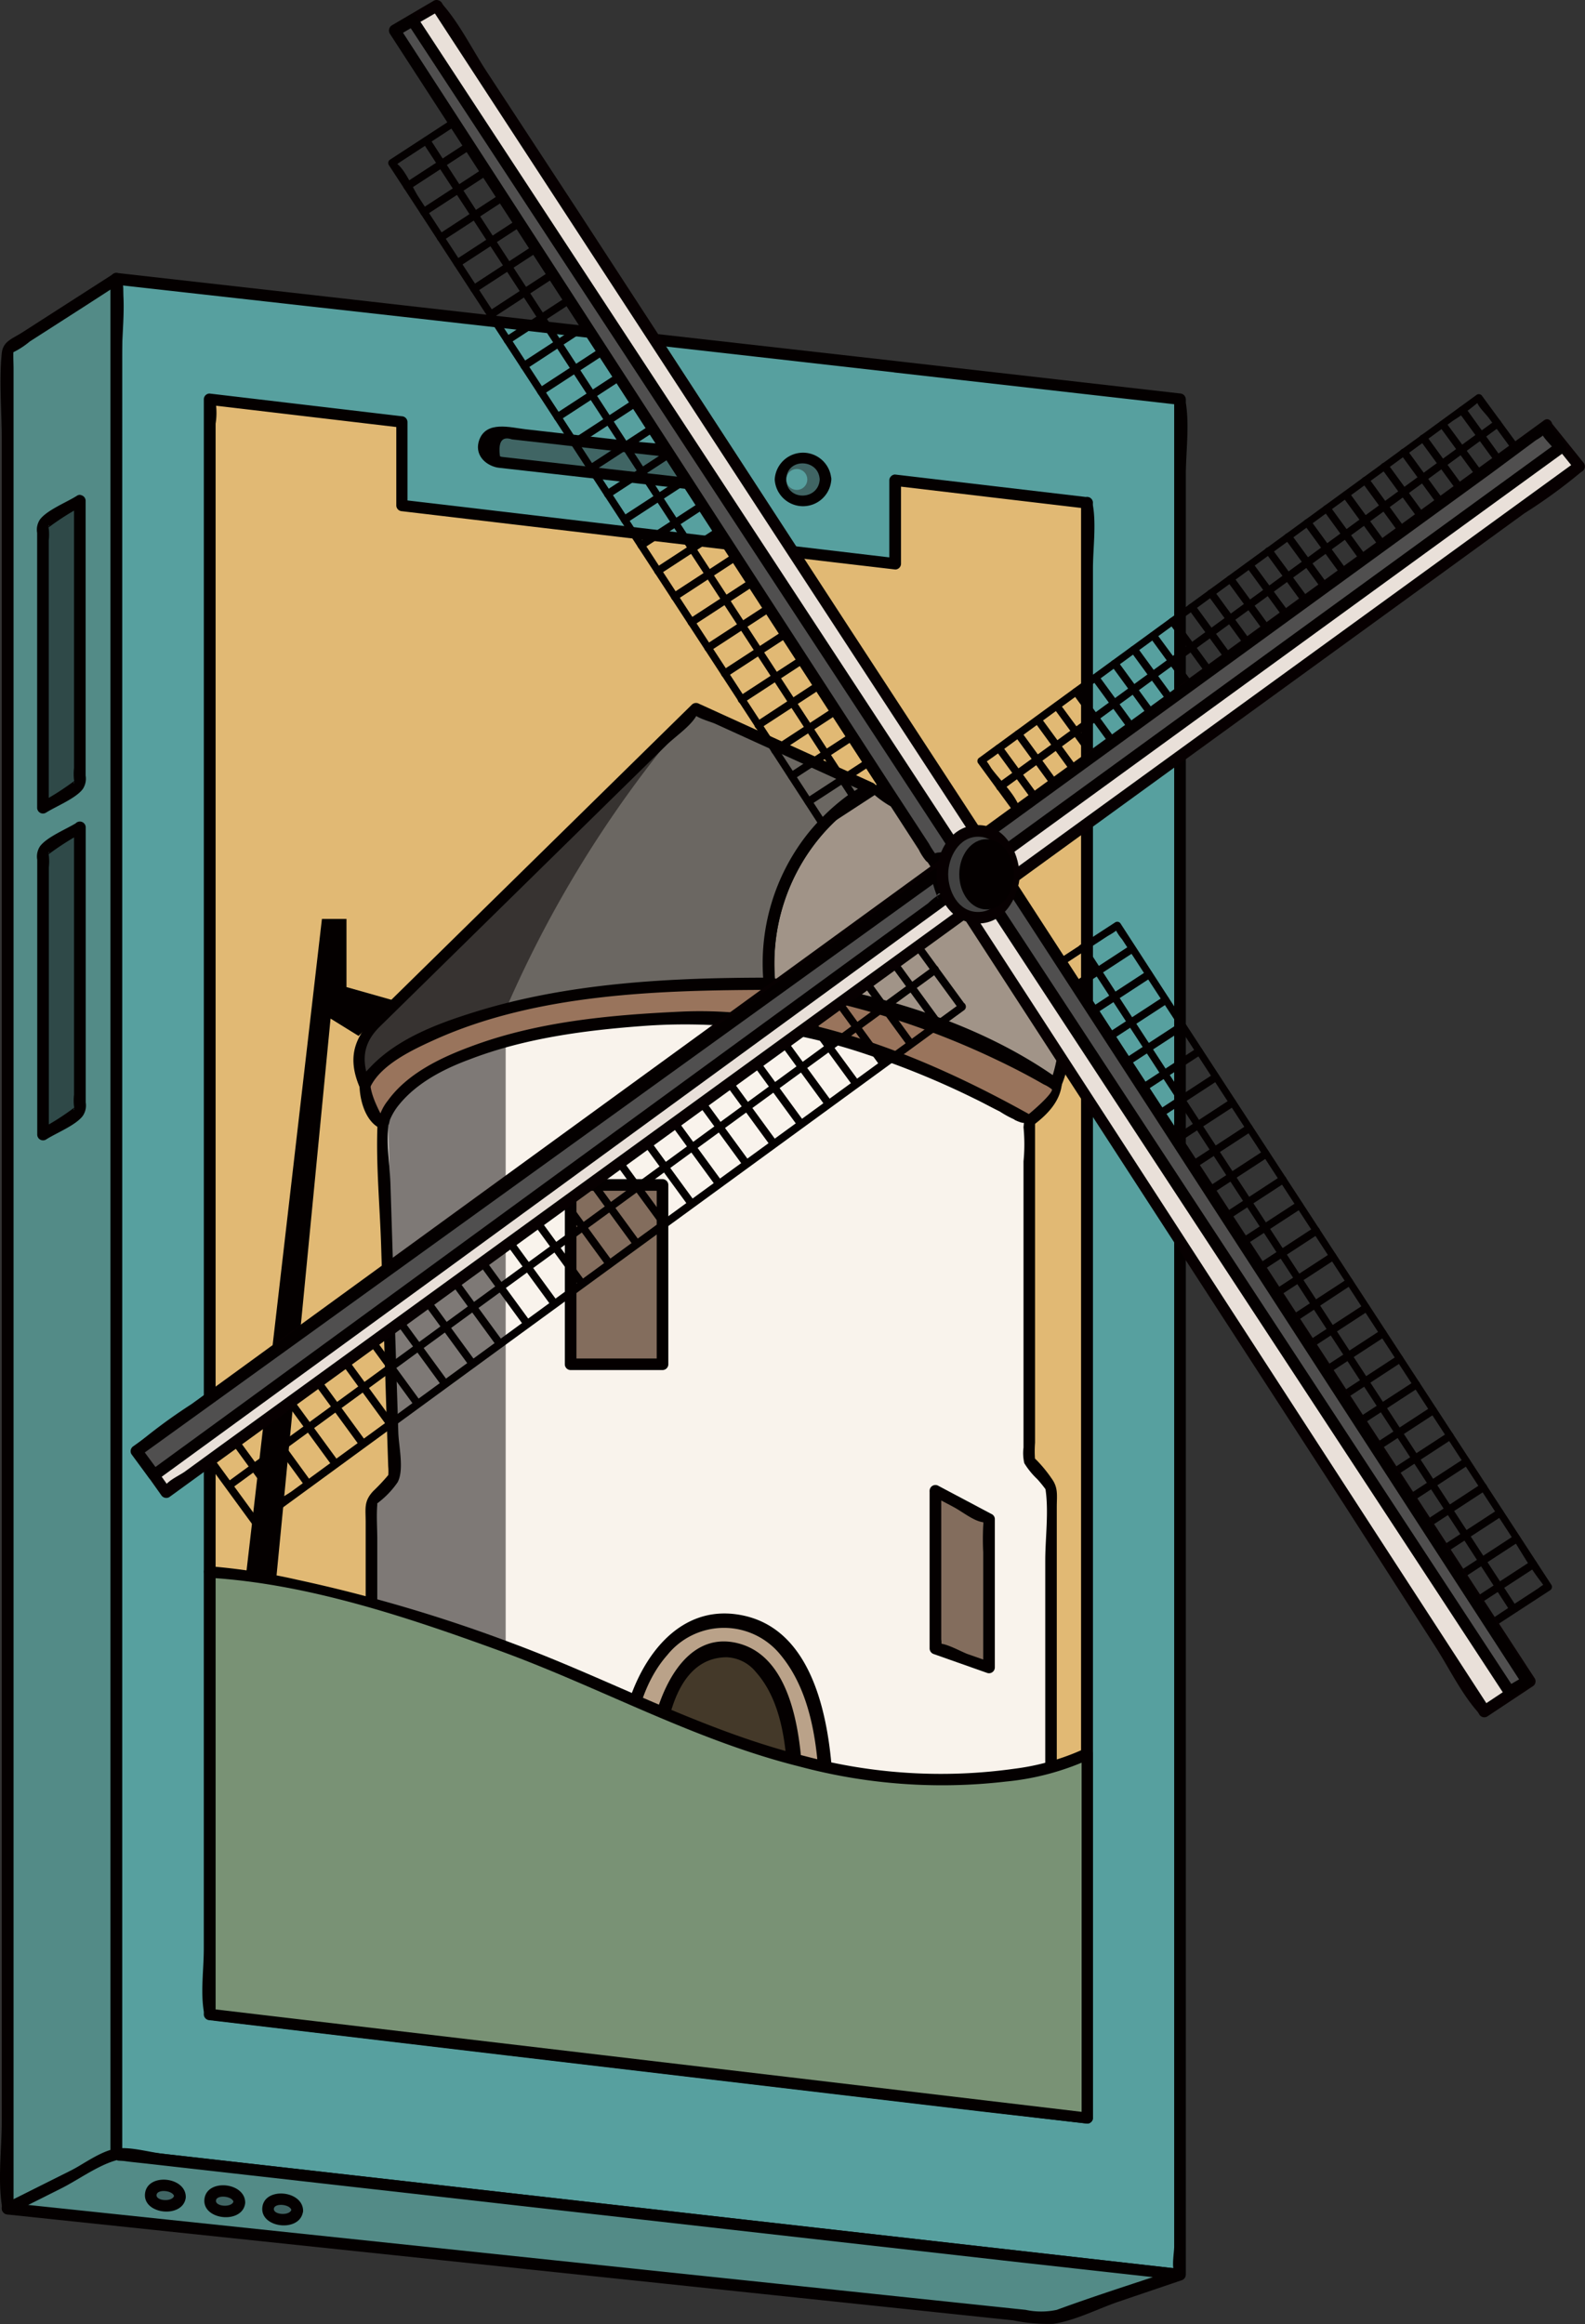 <svg id="圖層_1" data-name="圖層 1" xmlns="http://www.w3.org/2000/svg" viewBox="0 0 180.1 264.06"><rect x="0" y="0" width="180.1" height="264.06" fill="#333333" stroke="none"/><defs><style>.cls-1{fill:#57a09f;}.cls-2,.cls-9{fill:#040000;}.cls-3{fill:#538b87;}.cls-4{fill:#e1b974;}.cls-5{fill:#2f4948;}.cls-6{fill:#406564;}.cls-7{fill:#99745c;}.cls-8{fill:#f9f3ec;}.cls-9{opacity:0.5;}.cls-10{fill:#baa289;}.cls-11{fill:#443929;}.cls-12{fill:#836d5d;}.cls-13{fill:#a19488;}.cls-14{fill:#6b6762;}.cls-15{fill:#e9e0d9;}.cls-16{fill:#070001;}.cls-17{fill:#504f4f;}.cls-18{fill:#424242;}.cls-19{fill:#799275;}</style></defs><title>風車</title><path class="cls-1" d="M211.12,98.69l-56-6.33-32.42-3.67V301.75l120.86,13.68V102.36Z" transform="translate(-109.46 -57)"/><path class="cls-2" d="M211.12,98l-37.53-4.24-29.81-3.38L122.68,88a.66.66,0,0,0-.66.66V293c0,2.67-.43,5.74,0,8.38,0,.12,0,.25,0,.37a.67.67,0,0,0,.66.66L163.56,307l65.11,7.36,14.87,1.69a.67.67,0,0,0,.66-.66V111.11c0-2.67.43-5.74,0-8.38,0-.12,0-.25,0-.37a.68.68,0,0,0-.66-.66L211.12,98c-.84-.09-.83,1.23,0,1.32L243.54,103l-.66-.66V312.21c0,.69-.29,2.2,0,2.85a1.15,1.15,0,0,1,0,.37l.66-.66-40.88-4.63-65.11-7.37-14.87-1.68.66.66V91.91c0-.7.29-2.21,0-2.85a1.15,1.15,0,0,1,0-.37l-.66.66L155.3,93l40.11,4.53,15.71,1.78C212,99.45,212,98.13,211.12,98Z" transform="translate(-109.46 -57)"/><polygon class="cls-3" points="13.21 31.69 0.86 39.63 0.86 250.93 13.21 244.75 13.21 31.69"/><path class="cls-2" d="M122.34,88.12,112,94.76c-1.13.73-2.2,1-2.34,2.37-.32,3.18,0,6.56,0,9.76V298c0,3-.45,6.48,0,9.5a2.94,2.94,0,0,1,0,.42.67.67,0,0,0,1,.57L123,302.32a.65.65,0,0,0,.32-.57V97.44c0-2.67.43-5.74,0-8.38,0-.12,0-.25,0-.37a.66.66,0,0,0-1.31,0V299.11c0,.84,0,1.69,0,2.53,0,.2-.06.13.15-.17.39-.56-1,.29-1.29.44l-6.67,3.34L110,307.36l1,.57V98.87c0-.72-.06-1.48,0-2.2,0,.08-.62.54-.11.39a9.41,9.41,0,0,0,1.95-1.26l6.42-4.12L123,89.26C123.72,88.8,123.06,87.66,122.34,88.12Z" transform="translate(-109.46 -57)"/><polygon class="cls-3" points="0.86 250.93 119.41 263.4 134.08 258.43 13.21 244.75 0.86 250.93"/><path class="cls-2" d="M110.32,308.59l49.14,5.17,65.11,6.85a19.5,19.5,0,0,0,4.56.4c2.47-.35,5.13-1.74,7.49-2.54l7.1-2.41a.66.66,0,0,0-.18-1.29l-49.31-5.58L128,301.69c-1.58-.18-3.68-.81-5.27-.6-1.82.24-4,1.93-5.63,2.74L110,307.36c-.76.38-.09,1.52.67,1.14l5.73-2.87c2-1,4.37-2.77,6.54-3.27-.57.13.33.11.69.16.93.13,1.87.21,2.81.32l25.76,2.91,73.3,8.29,18,2-.17-1.3c-4.6,1.56-9.22,3-13.79,4.68a8.43,8.43,0,0,1-3.54,0l-24.71-2.6-72.67-7.64-18.34-1.93C109.48,307.18,109.49,308.5,110.32,308.59Z" transform="translate(-109.46 -57)"/><polygon class="cls-4" points="123.49 57.14 123.49 240.61 23.8 228.83 23.8 45.36 45.63 47.94 45.63 57.43 101.66 64.05 101.66 54.56 123.49 57.14"/><path class="cls-2" d="M232.3,114.14v180.7a7.68,7.68,0,0,0,0,2.44c0,.07,0,.24,0,.33L233,297l-33.72-4-53.7-6.34-12.28-1.45.66.65V105.13a7.68,7.68,0,0,0,0-2.44c0-.07,0-.24,0-.33l-.66.65,21.84,2.58-.65-.65v9.49a.67.67,0,0,0,.65.65l49.05,5.8,7,.82a.66.66,0,0,0,.65-.65v-9.49l-.65.65L233,114.79c.83.1.82-1.21,0-1.31l-21.84-2.57c-.35,0-.65.33-.65.65v9.49l.65-.65-49.05-5.8-7-.82.65.65v-9.49a.67.67,0,0,0-.65-.65l-21.84-2.58a.66.66,0,0,0-.65.65v176c0,2.27-.38,4.92,0,7.17a1.82,1.82,0,0,1,0,.33.67.67,0,0,0,.65.65l33.72,4,53.7,6.34L233,298.26a.66.66,0,0,0,.65-.65v-176c0-2.27.38-4.93,0-7.18a1.71,1.71,0,0,1,0-.32A.66.66,0,0,0,232.3,114.14Z" transform="translate(-109.46 -57)"/><polygon class="cls-5" points="9.07 56.9 9.07 89.08 4.88 91.77 4.88 59.59 9.07 56.9"/><path class="cls-2" d="M117.87,113.9v30.36a6,6,0,0,0,0,1.34c.15.53-.39.56.27-.06A29.41,29.41,0,0,1,114,148.2l1,.56V118.4a6,6,0,0,0,0-1.34c-.16-.53.38-.56-.28.06a29,29,0,0,1,4.13-2.65c.72-.46,0-1.6-.66-1.14-1.14.73-3.38,1.61-4.19,2.69a2.09,2.09,0,0,0-.32,1.52c0,3.49,0,7,0,10.47v20.75a.66.66,0,0,0,1,.57c1.13-.72,3.38-1.61,4.18-2.68a2.11,2.11,0,0,0,.33-1.53c0-3.49,0-7,0-10.47V113.9A.66.66,0,0,0,117.87,113.9Z" transform="translate(-109.46 -57)"/><polygon class="cls-5" points="9.07 94.02 9.07 126.2 4.88 128.89 4.88 96.71 9.07 94.02"/><path class="cls-2" d="M117.87,151v30.37a5.91,5.91,0,0,0,0,1.33c.15.54-.39.56.27-.05a28.48,28.48,0,0,1-4.13,2.65l1,.57V155.53a6,6,0,0,0,0-1.34c-.16-.54.38-.56-.28.06a30,30,0,0,1,4.13-2.66c.72-.45,0-1.6-.66-1.14-1.14.73-3.38,1.61-4.19,2.69a2.11,2.11,0,0,0-.32,1.53c0,3.49,0,7,0,10.47v20.75a.66.66,0,0,0,1,.57c1.13-.73,3.38-1.61,4.18-2.69a2.1,2.1,0,0,0,.33-1.52c0-3.49,0-7,0-10.47V151A.66.66,0,0,0,117.87,151Z" transform="translate(-109.46 -57)"/><path class="cls-6" d="M166.12,109.48l8.37.94,13.28,1.51,3.09.35a1.71,1.71,0,0,0,1.69-1.7,1.74,1.74,0,0,0-1.69-1.7l-8.38-.95-13.28-1.5-3.08-.35a1.72,1.72,0,0,0-1.7,1.7,1.75,1.75,0,0,0,1.7,1.7Z" transform="translate(-109.46 -57)"/><path class="cls-2" d="M166.12,110.14l22.42,2.53c1.77.2,4.06.69,4.58-1.6.35-1.55-.77-2.54-2.18-2.84-3.34-.7-6.95-.79-10.35-1.17l-11.39-1.29c-1.76-.2-4.46-1-5.28,1.2-.57,1.58.54,2.81,2,3.14.83.19,1.18-1.08.35-1.27-.22-1.67.23-2.31,1.37-1.92l1.16.13,3.23.36,5.69.65,6.6.74,2.79.32,1.86.21c.95-.2,1.29.18,1,1.15.43,1,.19,1.32-.69,1l-1.54-.17-2.84-.33-6.17-.69-12.64-1.43C165.27,108.72,165.28,110,166.12,110.14Z" transform="translate(-109.46 -57)"/><circle class="cls-6" cx="91.24" cy="54.47" r="2.55"/><path class="cls-2" d="M202.6,111.47c-.13,2.43-3.79,2.45-3.79,0s3.66-2.42,3.79,0c0,.85,1.36.85,1.32,0a3.22,3.22,0,0,0-6.43,0,3.22,3.22,0,0,0,6.43,0C204,110.63,202.64,110.63,202.6,111.47Z" transform="translate(-109.46 -57)"/><circle class="cls-1" cx="90.54" cy="54.47" r="1.19"/><ellipse class="cls-6" cx="128.22" cy="306.44" rx="1.15" ry="1.67" transform="translate(-298.45 348.05) rotate(-84.56)"/><path class="cls-2" d="M129.25,306.43c-.15.76-2.08.64-2-.07s2-.51,2,.24a.66.66,0,0,0,1.32,0c0-2.33-4.36-2.76-4.63-.4s4.18,2.86,4.61.58C130.67,306,129.4,305.59,129.25,306.43Z" transform="translate(-109.46 -57)"/><ellipse class="cls-6" cx="134.95" cy="307.08" rx="1.15" ry="1.67" transform="translate(-293 355.33) rotate(-84.56)"/><path class="cls-2" d="M136,307.07c-.14.76-2.07.64-2-.07s2-.51,2,.24a.66.66,0,0,0,1.32,0c0-2.33-4.37-2.76-4.63-.4s4.18,2.86,4.61.58C137.4,306.59,136.13,306.23,136,307.07Z" transform="translate(-109.46 -57)"/><ellipse class="cls-6" cx="141.56" cy="307.98" rx="1.15" ry="1.67" transform="translate(-287.91 362.72) rotate(-84.56)"/><path class="cls-2" d="M142.58,308c-.14.77-2.08.64-2-.07s2-.5,2,.25a.66.66,0,0,0,1.32,0c0-2.34-4.37-2.76-4.63-.41s4.17,2.87,4.6.58C144,307.48,142.74,307.13,142.58,308Z" transform="translate(-109.46 -57)"/><path class="cls-7" d="M226.41,184.35s3-2.16,3-4.14c0,0-40.29-25.68-77.78-2.68,0,0-2.42,3.05,1.28,7.1Z" transform="translate(-109.46 -57)"/><path class="cls-2" d="M226.75,184.92c1.59-1.17,3.12-2.67,3.36-4.71a.63.63,0,0,0-.32-.57C221.48,174.37,211.54,171,202,169a75.25,75.25,0,0,0-26.3-.91,64.52,64.52,0,0,0-14.77,4,67.39,67.39,0,0,0-7.22,3.47c-1.19.67-2.41,1.09-3,2.35-.92,2-.28,6.43,2.08,7.33a5.1,5.1,0,0,0,1.56,0l10.76,0,36.13-.13,25.19-.1a.66.66,0,0,0,0-1.32l-54.49.2L158.3,184h-4c-1.27,0-1.27.23-1.88-1.05-.68-1.44-1.48-3.46-.3-4.92a9.29,9.29,0,0,1,2.59-1.48q2.12-1.17,4.31-2.17a63.58,63.58,0,0,1,14.66-4.62,72.75,72.75,0,0,1,27.59.47,92,92,0,0,1,21.3,7.11c1.84.87,3.65,1.8,5.42,2.82.13.08,1,.44,1,.6.11.48-2.3,2.59-2.95,3.06S226.06,185.42,226.75,184.92Z" transform="translate(-109.46 -57)"/><path class="cls-8" d="M151.67,254.94V227.53l2.56-2.71L153,184.63s1.2-10.62,33.82-12c0,0,16.11-1.58,39.64,11.76v38.56l2.47,3V263.1H151.67Z" transform="translate(-109.46 -57)"/><path class="cls-2" d="M152.33,254.94v-23c0-1.33-.1-2.7,0-4,0-.66-.43.26.21-.31a10.07,10.07,0,0,0,2.1-2.23c.76-1.41.13-4.08.08-5.63l-.89-28.14c-.07-2.21-.49-4.73-.22-6.94,0,.35.11-.37.18-.52a6.84,6.84,0,0,1,1.05-1.71c2-2.44,5-4,7.92-5.08,6.31-2.44,13.2-3.34,19.91-3.83A64.28,64.28,0,0,1,208,176.81a95.62,95.62,0,0,1,12.18,5c1,.48,1.93,1,2.89,1.47a11.56,11.56,0,0,0,1.69.92c-.45-.15,1.45.76,1,.16.09.11,0,.58,0,.72a19.91,19.91,0,0,1,0,3.86v32.51a5.05,5.05,0,0,0,.09,1.78,8.87,8.87,0,0,0,1.48,1.82,13.49,13.49,0,0,1,.9,1.1c.36.58-.08-.51,0-.14.43,2.61,0,5.67,0,8.31V263.1l.66-.66H151.67l.66.66v-8.16a.66.66,0,0,0-1.32,0v8.16a.67.67,0,0,0,.66.66h77.21a.67.67,0,0,0,.66-.66V228.22c0-1.32.19-2.18-.58-3.24a15.41,15.41,0,0,0-1.69-2.07c-.5-.47-.24-.34-.2-.08a12.31,12.31,0,0,1,0-1.92V184.35a.67.67,0,0,0-.32-.57c-11.85-6.65-26-12.5-39.89-11.85-8.06.37-16.42,1.13-24,4-3.42,1.27-7.14,3.07-9.34,6.12a5.41,5.41,0,0,0-1.18,3.06c-.15,4.47.29,9,.43,13.51l.6,18.9.2,6.05a6.43,6.43,0,0,1,0,1.16c-.06.4.39-.64,0-.14a22.33,22.33,0,0,1-1.7,1.81c-1.09,1.17-.86,1.95-.86,3.53v25.05A.66.66,0,0,0,152.33,254.94Z" transform="translate(-109.46 -57)"/><path class="cls-9" d="M166.92,175.44v68.45l-14.66-4.69V227.53l2.55-2.71-1.27-40.19S155,178.78,166.92,175.44Z" transform="translate(-109.46 -57)"/><path class="cls-10" d="M180.45,263.1s-2-21.63,11.64-22c0,0,11.3-1.22,11.3,22Z" transform="translate(-109.46 -57)"/><path class="cls-2" d="M181.23,263.1c-.51-5.85,0-13.49,4.06-18.08a8.26,8.26,0,0,1,12.87,0c4,4.82,4.41,12.16,4.45,18.12l.78-.78H180.45a.78.78,0,0,0,0,1.56h22.94a.78.78,0,0,0,.78-.78c0-7.38-1-20.72-10.34-22.62-7.81-1.6-12.42,6.05-13.63,12.61a37.35,37.35,0,0,0-.53,10C179.76,264.1,181.32,264.11,181.23,263.1Z" transform="translate(-109.46 -57)"/><path class="cls-11" d="M183.9,263.1s-1.37-18.38,8.12-18.69c0,0,7.89-1,7.89,18.69Z" transform="translate(-109.46 -57)"/><path class="cls-2" d="M184.77,263.1c-.37-5.15-.18-17.78,7.26-17.82a4.5,4.5,0,0,1,3.33,1.69C199,251.05,199,258,199,263.1l.87-.86h-16a.87.87,0,0,0,0,1.73h16a.88.88,0,0,0,.86-.87c0-5.55-.16-17.59-7.42-19.41-6.16-1.55-9.14,5.9-9.89,10.61a38.14,38.14,0,0,0-.42,8.8C183.12,264.2,184.85,264.21,184.77,263.1Z" transform="translate(-109.46 -57)"/><polygon class="cls-2" points="44.84 113.69 39.37 112.14 39.37 104.4 36.58 104.4 27.23 185.21 30.82 185.21 37.56 115.72 40.74 117.69 44.84 113.69"/><polygon class="cls-12" points="106.28 169.37 106.28 187.29 112.38 189.44 112.38 172.6 106.28 169.37"/><path class="cls-2" d="M215.09,226.37v17.92a.68.68,0,0,0,.48.63l6.09,2.15a.66.66,0,0,0,.84-.63V229.6a.63.63,0,0,0-.33-.57l-6.09-3.23c-.75-.4-1.42.74-.66,1.14l2.39,1.27c.95.5,2.19,1.52,3.24,1.71.69.13.19.26.13-.25a3.09,3.09,0,0,1,0,.68,29.42,29.42,0,0,0,0,3v13.12l.84-.64-2.6-.91c-.7-.25-2.59-1.32-3.33-1.18,0,0,.14.76.32.36a3,3,0,0,0,0-.85V226.37A.66.66,0,0,0,215.09,226.37Z" transform="translate(-109.46 -57)"/><rect class="cls-12" x="64.83" y="134.62" width="10.44" height="20.36"/><path class="cls-2" d="M173.64,191.62V212a.66.66,0,0,0,.66.65h10.44a.66.66,0,0,0,.66-.65V191.62a.67.67,0,0,0-.66-.66H174.3a.66.66,0,0,0,0,1.32h10.44l-.66-.66V212l.66-.66H174.3l.66.66V191.62A.66.66,0,0,0,173.64,191.62Z" transform="translate(-109.46 -57)"/><path class="cls-13" d="M229.45,180.21c-12.38-9.06-32.54-11.45-32.54-11.45a22.83,22.83,0,0,1,11.38-22.24h0C237.68,162.06,229.45,180.21,229.45,180.21Z" transform="translate(-109.46 -57)"/><path class="cls-2" d="M229.79,179.64c-9.35-6.7-21.54-10.17-32.88-11.54l.66.66a22.47,22.47,0,0,1,5.77-17.46,22.9,22.9,0,0,1,4-3.45c.26-.17.74-.61,1.06-.65.07,0,.12-.1.19-.1a12,12,0,0,0,1.79,1.34c9.37,5.39,19.6,14.14,19.44,26a16.9,16.9,0,0,1-1,5.48c-.34.77.8,1.44,1.14.66,1.57-3.5,1.42-7.88.51-11.52-2.69-10.8-12.62-18.09-21.9-23.07a.68.68,0,0,0-.8.1c-.08.08-1.62,1-2.11,1.36a24.17,24.17,0,0,0-4.49,4.32,23.72,23.72,0,0,0-5,17,.68.68,0,0,0,.66.66c11.11,1.34,23.06,4.8,32.21,11.36C229.81,181.28,230.47,180.13,229.79,179.64Z" transform="translate(-109.46 -57)"/><path class="cls-14" d="M208.29,146.52h0a22.83,22.83,0,0,0-11.38,22.24c-41,0-46,11.45-46,11.45-2.06-4.42.78-6.56.78-6.56l36.84-36.17Z" transform="translate(-109.46 -57)"/><path class="cls-2" d="M207.83,146.05c-.08.08-1.62,1-2.11,1.36a24.17,24.17,0,0,0-4.49,4.32,23.72,23.72,0,0,0-5,17l.66-.66c-11.26,0-23,.57-33.8,4-4.08,1.28-8.59,3-11.6,6.22a6.61,6.61,0,0,0-1.19,1.59l1.21.16c-1.08-2.62-.75-4.61,1.14-6.44l3.89-3.82,14.53-14.27,14.06-13.8c1-1,2.78-2.17,3.47-3.41.46-.85,0,.18-.32-.2.38.49,1.94.89,2.48,1.14L208,147.09c.77.35,1.44-.79.67-1.14l-19.79-9a.68.68,0,0,0-.8.1l-35.39,34.75c-2.56,2.52-4,4.79-2.4,8.63.19.45.95.73,1.21.15,1.19-2.66,5-4.39,7.4-5.48,11.65-5.23,25.53-5.61,38-5.64a.67.67,0,0,0,.66-.66,22.44,22.44,0,0,1,5.48-17.14,23.09,23.09,0,0,1,4-3.56,12.35,12.35,0,0,0,1.69-1.07C209.36,146.39,208.43,145.45,207.83,146.05Z" transform="translate(-109.46 -57)"/><path class="cls-2" d="M218.58,171,186.87,194.1l-44.23,32.3c-1.08.78-3.33,1.83-4.07,3,0,.07-.18.12-.25.18s.69.36.51.07a10.25,10.25,0,0,0-.62-.85l-4.27-5.85c-.21-.29-1.1-1.82-1.19-1.23s-.13.24.1.15a7.55,7.55,0,0,0,1.35-1l6-4.39,46.65-34.06,20-14.64,5.18-3.78.84-.61c-.27.2-.64-.45-.44.06a4.8,4.8,0,0,0,.64.86l2.1,2.89,3.19,4.37c.34.45,1.1,0,.76-.45l-6.09-8.34a.44.44,0,0,0-.6-.15l-27,19.73L142.14,214l-9.93,7.25a.45.45,0,0,0-.16.6l6.09,8.34a.45.45,0,0,0,.61.16l27-19.73L209.1,179l9.93-7.25C219.48,171.38,219,170.61,218.58,171Z" transform="translate(-109.46 -57)"/><path class="cls-2" d="M135.7,226.15l27-19.73,43.33-31.63,9.93-7.25c.45-.33,0-1.1-.44-.76l-27,19.73-43.32,31.63-9.93,7.25c-.46.33,0,1.09.44.76Z" transform="translate(-109.46 -57)"/><path class="cls-2" d="M134.9,219.74l6.09,8.35c.33.45,1.09,0,.76-.45l-6.09-8.34c-.33-.45-1.1,0-.76.44Z" transform="translate(-109.46 -57)"/><path class="cls-2" d="M138,217.47l6.09,8.34c.33.46,1.1,0,.76-.44L138.77,217c-.33-.46-1.09,0-.76.44Z" transform="translate(-109.46 -57)"/><path class="cls-2" d="M141.12,215.2l6.09,8.34c.33.45,1.1,0,.76-.44l-6.09-8.34c-.33-.46-1.09,0-.76.44Z" transform="translate(-109.46 -57)"/><path class="cls-2" d="M144.24,212.93l6.09,8.34c.33.45,1.09,0,.76-.45L145,212.48c-.33-.45-1.1,0-.76.45Z" transform="translate(-109.46 -57)"/><path class="cls-2" d="M206.49,167.48l6.09,8.34c.33.45,1.09,0,.76-.44L207.25,167c-.34-.45-1.1,0-.76.45Z" transform="translate(-109.46 -57)"/><path class="cls-2" d="M203.37,169.75l6.09,8.34c.33.45,1.1,0,.76-.44l-6.09-8.34c-.33-.46-1.09,0-.76.44Z" transform="translate(-109.46 -57)"/><path class="cls-2" d="M200.26,172l6.09,8.34c.33.46,1.09,0,.76-.44L201,171.58c-.33-.45-1.09,0-.76.44Z" transform="translate(-109.46 -57)"/><path class="cls-2" d="M197.15,174.3l6.09,8.34c.33.45,1.09,0,.76-.45l-6.09-8.34c-.33-.45-1.1,0-.76.45Z" transform="translate(-109.46 -57)"/><path class="cls-2" d="M194,176.57l6.09,8.34c.33.45,1.09,0,.76-.45l-6.09-8.34c-.34-.45-1.1,0-.76.45Z" transform="translate(-109.46 -57)"/><path class="cls-2" d="M190.92,178.84l6.09,8.34c.33.45,1.1,0,.76-.44l-6.09-8.34c-.33-.46-1.09,0-.76.44Z" transform="translate(-109.46 -57)"/><path class="cls-2" d="M187.81,181.11l6.09,8.34c.33.46,1.09,0,.76-.44l-6.09-8.34c-.33-.45-1.09,0-.76.44Z" transform="translate(-109.46 -57)"/><path class="cls-2" d="M184.7,183.39l6.09,8.34c.33.45,1.09,0,.76-.45l-6.09-8.34c-.33-.45-1.1,0-.76.45Z" transform="translate(-109.46 -57)"/><path class="cls-2" d="M181.59,185.66l6.09,8.34c.33.45,1.09,0,.76-.45l-6.09-8.34c-.34-.45-1.1,0-.76.45Z" transform="translate(-109.46 -57)"/><path class="cls-2" d="M178.47,187.93l6.09,8.34c.33.45,1.1,0,.76-.44l-6.09-8.34c-.33-.46-1.09,0-.76.44Z" transform="translate(-109.46 -57)"/><path class="cls-2" d="M175.36,190.2l6.09,8.34c.33.46,1.1,0,.76-.44l-6.09-8.34c-.33-.45-1.09,0-.76.44Z" transform="translate(-109.46 -57)"/><path class="cls-2" d="M172.25,192.47l6.09,8.35c.33.45,1.09,0,.76-.45L173,192c-.33-.45-1.1,0-.76.44Z" transform="translate(-109.46 -57)"/><path class="cls-2" d="M169.14,194.75l6.09,8.34c.33.45,1.09,0,.76-.45l-6.09-8.34c-.33-.45-1.1,0-.76.45Z" transform="translate(-109.46 -57)"/><path class="cls-2" d="M166,197l6.09,8.34c.33.45,1.1,0,.76-.44l-6.09-8.34c-.33-.46-1.09,0-.76.44Z" transform="translate(-109.46 -57)"/><path class="cls-2" d="M162.91,199.29l6.09,8.34c.33.46,1.1,0,.76-.44l-6.09-8.34c-.33-.45-1.09,0-.76.44Z" transform="translate(-109.46 -57)"/><path class="cls-2" d="M159.8,201.56l6.09,8.35c.33.45,1.09,0,.76-.45l-6.09-8.34c-.33-.45-1.1,0-.76.44Z" transform="translate(-109.46 -57)"/><path class="cls-2" d="M156.69,203.84l6.09,8.34c.33.45,1.09,0,.76-.45l-6.09-8.34c-.33-.45-1.1,0-.76.45Z" transform="translate(-109.46 -57)"/><path class="cls-2" d="M153.57,206.11l6.09,8.34c.33.45,1.1,0,.76-.44l-6.09-8.34c-.33-.46-1.09,0-.76.44Z" transform="translate(-109.46 -57)"/><path class="cls-2" d="M150.46,208.38l6.09,8.34c.33.46,1.1,0,.76-.44l-6.09-8.34c-.33-.45-1.09,0-.76.44Z" transform="translate(-109.46 -57)"/><path class="cls-2" d="M147.35,210.65l6.09,8.35c.33.45,1.09,0,.76-.45l-6.09-8.34c-.33-.45-1.1,0-.76.44Z" transform="translate(-109.46 -57)"/><path class="cls-2" d="M209.6,165.21l6.09,8.34c.33.45,1.09,0,.76-.45l-6.09-8.34c-.33-.45-1.1,0-.76.45Z" transform="translate(-109.46 -57)"/><path class="cls-2" d="M203.35,150.42,184,120.76l-26.93-41.3c-.68-1-1.53-3.15-2.55-3.9a.89.89,0,0,1-.16-.25c0-.07-.37.67-.06.5s.54-.35.81-.52l5.5-3.59c.28-.18,1.67-.91,1.07-1s-.24-.15-.16.11a6.31,6.31,0,0,0,.8,1.23L166,77.72l28.46,43.64,12.26,18.81c1,1.59,2,3.34,3.16,4.84a6,6,0,0,1,.49.75c-.13-.23.4-.61,0-.47a3.9,3.9,0,0,0-.74.48l-2.78,1.81-4.11,2.68c-.47.31,0,1.07.44.76l7.81-5.09a.45.45,0,0,0,.16-.6l-16.57-25.41L168.2,79.45l-6-9.25a.43.43,0,0,0-.6-.16l-7.81,5.09a.45.45,0,0,0-.16.6l16.57,25.41,26.4,40.47,6,9.25C202.9,151.34,203.66,150.9,203.35,150.42Z" transform="translate(-109.46 -57)"/><path class="cls-2" d="M157.5,73.19l16.57,25.4,26.39,40.47,6,9.26c.3.47,1.07,0,.76-.44l-16.57-25.41L164.29,82l-6-9.26c-.31-.47-1.07,0-.76.45Z" transform="translate(-109.46 -57)"/><path class="cls-2" d="M163.29,72.7l-7.8,5.09c-.47.31,0,1.07.44.76l7.81-5.09c.47-.31,0-1.07-.45-.76Z" transform="translate(-109.46 -57)"/><path class="cls-2" d="M165.19,75.61l-7.8,5.09c-.47.31,0,1.07.44.76l7.81-5.09c.47-.31,0-1.07-.45-.76Z" transform="translate(-109.46 -57)"/><path class="cls-2" d="M167.09,78.53l-7.8,5.09c-.47.31,0,1.07.44.76l7.81-5.09c.47-.31,0-1.07-.45-.76Z" transform="translate(-109.46 -57)"/><path class="cls-2" d="M169,81.44l-7.8,5.09c-.48.31,0,1.07.44.76l7.81-5.09c.47-.31,0-1.07-.45-.76Z" transform="translate(-109.46 -57)"/><path class="cls-2" d="M207,139.7l-7.81,5.09c-.47.31,0,1.07.44.76l7.81-5.09c.47-.31,0-1.07-.44-.76Z" transform="translate(-109.46 -57)"/><path class="cls-2" d="M205.09,136.78l-7.81,5.1c-.47.3,0,1.07.45.76l7.8-5.1c.47-.3,0-1.07-.44-.76Z" transform="translate(-109.46 -57)"/><path class="cls-2" d="M203.19,133.87,195.38,139c-.47.31,0,1.07.45.76l7.8-5.09c.47-.31,0-1.07-.44-.76Z" transform="translate(-109.46 -57)"/><path class="cls-2" d="M201.29,131l-7.81,5.09c-.47.31,0,1.07.45.76l7.8-5.09c.47-.31,0-1.07-.44-.76Z" transform="translate(-109.46 -57)"/><path class="cls-2" d="M199.39,128.05l-7.81,5.09c-.47.31,0,1.07.45.76l7.8-5.09c.48-.31,0-1.07-.44-.76Z" transform="translate(-109.46 -57)"/><path class="cls-2" d="M197.49,125.13l-7.81,5.09c-.47.31,0,1.07.45.76l7.8-5.09c.48-.31,0-1.07-.44-.76Z" transform="translate(-109.46 -57)"/><path class="cls-2" d="M195.59,122.22l-7.81,5.09c-.47.31,0,1.07.45.76L196,123c.48-.31,0-1.07-.44-.76Z" transform="translate(-109.46 -57)"/><path class="cls-2" d="M193.69,119.31l-7.81,5.09c-.47.31,0,1.07.45.76l7.8-5.09c.48-.31,0-1.07-.44-.76Z" transform="translate(-109.46 -57)"/><path class="cls-2" d="M191.79,116.39l-7.81,5.1c-.47.3,0,1.07.45.75l7.8-5.09c.48-.3,0-1.07-.44-.76Z" transform="translate(-109.46 -57)"/><path class="cls-2" d="M189.89,113.48l-7.81,5.09c-.47.31,0,1.07.45.76l7.8-5.09c.48-.31,0-1.07-.44-.76Z" transform="translate(-109.46 -57)"/><path class="cls-2" d="M188,110.57l-7.81,5.09c-.47.31,0,1.07.45.76l7.8-5.09c.48-.31,0-1.07-.44-.76Z" transform="translate(-109.46 -57)"/><path class="cls-2" d="M186.09,107.66l-7.81,5.09c-.47.3,0,1.07.45.76l7.8-5.09c.48-.31,0-1.07-.44-.76Z" transform="translate(-109.46 -57)"/><path class="cls-2" d="M184.19,104.74l-7.81,5.09c-.47.31,0,1.07.45.76l7.81-5.09c.47-.31,0-1.07-.45-.76Z" transform="translate(-109.46 -57)"/><path class="cls-2" d="M182.29,101.83l-7.8,5.09c-.48.31,0,1.07.44.76l7.81-5.09c.47-.31,0-1.07-.45-.76Z" transform="translate(-109.46 -57)"/><path class="cls-2" d="M180.39,98.92l-7.8,5.09c-.48.31,0,1.07.44.76l7.81-5.09c.47-.31,0-1.07-.45-.76Z" transform="translate(-109.46 -57)"/><path class="cls-2" d="M178.49,96l-7.8,5.09c-.48.31,0,1.08.44.76l7.81-5.09c.47-.3,0-1.07-.45-.76Z" transform="translate(-109.46 -57)"/><path class="cls-2" d="M176.59,93.09l-7.8,5.09c-.48.31,0,1.07.44.76L177,93.85c.47-.31,0-1.07-.45-.76Z" transform="translate(-109.46 -57)"/><path class="cls-2" d="M174.69,90.18l-7.8,5.09c-.48.31,0,1.07.44.76l7.81-5.09c.47-.31,0-1.07-.45-.76Z" transform="translate(-109.46 -57)"/><path class="cls-2" d="M172.79,87.27,165,92.36c-.48.3,0,1.07.44.76l7.81-5.1c.47-.3,0-1.07-.45-.75Z" transform="translate(-109.46 -57)"/><path class="cls-2" d="M170.89,84.35l-7.8,5.09c-.48.31,0,1.07.44.76l7.81-5.09c.47-.31,0-1.07-.45-.76Z" transform="translate(-109.46 -57)"/><path class="cls-2" d="M208.89,142.61l-7.81,5.09c-.47.31,0,1.07.44.76l7.81-5.09c.47-.31,0-1.07-.44-.76Z" transform="translate(-109.46 -57)"/><path class="cls-2" d="M281.56,107.66l-53.4,39a34.85,34.85,0,0,0-2.95,2.16l-.17.12c.66-.46.54.5.21-.34-.56-1.48-2.18-3-3.13-4.29-.15-.21-.79-1.4-.84-.76,0,.33-.17.33,0,.19s.65-.48,1-.72l4.25-3.11,32.81-24,15.23-11.12a24.47,24.47,0,0,0,3-2.21c.1-.1-.43-.49-.29.07s1,1.36,1.35,1.84l2.73,3.73c.33.46,1.09,0,.76-.44L277.88,102a.45.45,0,0,0-.61-.16L227.69,138l-6.95,5.08a.44.44,0,0,0-.16.6l4.29,5.87a.44.44,0,0,0,.6.16l49.59-36.2,6.95-5.08C282.46,108.09,282,107.33,281.56,107.66Z" transform="translate(-109.46 -57)"/><path class="cls-2" d="M223.33,146.76l49.58-36.2,6.95-5.08c.46-.33,0-1.09-.44-.75l-49.59,36.2-7,5.07c-.45.33,0,1.1.45.76Z" transform="translate(-109.46 -57)"/><path class="cls-2" d="M222.58,142.21l4.29,5.87c.33.45,1.1,0,.76-.44l-4.29-5.88c-.33-.45-1.09,0-.76.45Z" transform="translate(-109.46 -57)"/><path class="cls-2" d="M224.78,140.61l4.28,5.87c.33.45,1.1,0,.76-.44l-4.29-5.88c-.33-.45-1.09,0-.75.45Z" transform="translate(-109.46 -57)"/><path class="cls-2" d="M227,139l4.29,5.88c.33.45,1.09,0,.76-.45l-4.29-5.87c-.33-.45-1.1,0-.76.44Z" transform="translate(-109.46 -57)"/><path class="cls-2" d="M229.16,137.4l4.29,5.88c.33.45,1.09,0,.76-.45L229.92,137c-.33-.45-1.1,0-.76.44Z" transform="translate(-109.46 -57)"/><path class="cls-2" d="M273,105.4l4.29,5.87c.33.45,1.09,0,.76-.44L273.76,105c-.33-.45-1.1,0-.76.45Z" transform="translate(-109.46 -57)"/><path class="cls-2" d="M270.81,107l4.28,5.87c.34.45,1.1,0,.76-.44l-4.28-5.88c-.34-.45-1.1,0-.76.45Z" transform="translate(-109.46 -57)"/><path class="cls-2" d="M268.61,108.6l4.29,5.87c.33.45,1.1,0,.76-.44l-4.29-5.88c-.33-.45-1.09,0-.76.45Z" transform="translate(-109.46 -57)"/><path class="cls-2" d="M266.42,110.2l4.29,5.87c.33.46,1.09,0,.76-.44l-4.29-5.88c-.33-.45-1.09,0-.76.45Z" transform="translate(-109.46 -57)"/><path class="cls-2" d="M264.23,111.8l4.29,5.87c.33.46,1.09,0,.76-.44L265,111.35c-.33-.45-1.09,0-.76.45Z" transform="translate(-109.46 -57)"/><path class="cls-2" d="M262,113.4l4.29,5.87c.33.46,1.09,0,.76-.44L262.8,113c-.33-.46-1.1,0-.76.44Z" transform="translate(-109.46 -57)"/><path class="cls-2" d="M259.85,115l4.28,5.87c.34.46,1.1,0,.76-.44l-4.28-5.87c-.33-.46-1.1,0-.76.44Z" transform="translate(-109.46 -57)"/><path class="cls-2" d="M257.65,116.6l4.29,5.87c.33.46,1.1,0,.76-.44l-4.29-5.87c-.33-.46-1.09,0-.76.44Z" transform="translate(-109.46 -57)"/><path class="cls-2" d="M255.46,118.2l4.29,5.87c.33.46,1.1,0,.76-.44l-4.29-5.87c-.33-.46-1.09,0-.76.44Z" transform="translate(-109.46 -57)"/><path class="cls-2" d="M253.27,119.8l4.29,5.87c.33.46,1.09,0,.76-.44L254,119.36c-.33-.46-1.09,0-.76.44Z" transform="translate(-109.46 -57)"/><path class="cls-2" d="M251.08,121.4l4.29,5.88c.33.45,1.09,0,.76-.45L251.84,121c-.33-.46-1.1,0-.76.44Z" transform="translate(-109.46 -57)"/><path class="cls-2" d="M248.89,123l4.29,5.88c.33.45,1.09,0,.75-.45l-4.28-5.87c-.33-.46-1.1,0-.76.44Z" transform="translate(-109.46 -57)"/><path class="cls-2" d="M246.69,124.6l4.29,5.88c.33.45,1.1,0,.76-.45l-4.29-5.87c-.33-.46-1.09,0-.76.44Z" transform="translate(-109.46 -57)"/><path class="cls-2" d="M244.5,126.2l4.29,5.88c.33.45,1.1,0,.76-.45l-4.29-5.87c-.33-.45-1.09,0-.76.44Z" transform="translate(-109.46 -57)"/><path class="cls-2" d="M242.31,127.8l4.29,5.88c.33.45,1.09,0,.76-.45l-4.29-5.87c-.33-.45-1.09,0-.76.44Z" transform="translate(-109.46 -57)"/><path class="cls-2" d="M240.12,129.4l4.29,5.88c.33.45,1.09,0,.76-.45L240.88,129c-.33-.45-1.1,0-.76.44Z" transform="translate(-109.46 -57)"/><path class="cls-2" d="M237.93,131l4.29,5.88c.33.45,1.09,0,.76-.45l-4.29-5.87c-.33-.45-1.1,0-.76.44Z" transform="translate(-109.46 -57)"/><path class="cls-2" d="M235.73,132.6l4.29,5.88c.33.45,1.1,0,.76-.45l-4.29-5.87c-.33-.45-1.09,0-.76.44Z" transform="translate(-109.46 -57)"/><path class="cls-2" d="M233.54,134.2l4.29,5.88c.33.45,1.1,0,.76-.45l-4.29-5.87c-.33-.45-1.09,0-.76.44Z" transform="translate(-109.46 -57)"/><path class="cls-2" d="M231.35,135.8l4.29,5.88c.33.45,1.09,0,.76-.45l-4.29-5.87c-.33-.45-1.09,0-.76.44Z" transform="translate(-109.46 -57)"/><path class="cls-2" d="M275.19,103.8l4.29,5.87c.33.45,1.09,0,.76-.44L276,103.35c-.33-.45-1.09,0-.76.45Z" transform="translate(-109.46 -57)"/><path class="cls-2" d="M277.94,242.13,258.6,212.47l-26.93-41.3c-.68-1-1.53-3.15-2.55-3.9A1.07,1.07,0,0,1,229,167c0-.08-.37.67-.06.5s.54-.35.81-.52l5.5-3.59c.28-.18,1.67-.91,1.07-1s-.24-.15-.16.1a5.77,5.77,0,0,0,.8,1.23l3.69,5.66,28.46,43.64,12.26,18.81c1,1.59,2,3.34,3.16,4.84a5.37,5.37,0,0,1,.49.75c-.13-.24.4-.61,0-.47a3.61,3.61,0,0,0-.74.48l-2.78,1.81L277.34,242c-.47.31,0,1.07.44.76l7.81-5.09a.45.45,0,0,0,.16-.6l-16.57-25.41-26.39-40.47-6-9.26a.44.44,0,0,0-.6-.15l-7.81,5.09a.45.45,0,0,0-.16.6l16.57,25.4,26.4,40.47,6,9.26C277.49,243,278.25,242.6,277.94,242.13Z" transform="translate(-109.46 -57)"/><path class="cls-2" d="M232.09,164.89l16.57,25.41,26.39,40.47,6,9.26c.3.47,1.07,0,.76-.45l-16.57-25.4-26.4-40.47-6-9.26c-.31-.47-1.07,0-.76.44Z" transform="translate(-109.46 -57)"/><path class="cls-2" d="M237.88,164.41l-7.8,5.09c-.47.31,0,1.07.44.76l7.81-5.09c.47-.31,0-1.07-.45-.76Z" transform="translate(-109.46 -57)"/><path class="cls-2" d="M239.78,167.32l-7.8,5.09c-.47.31,0,1.07.44.76l7.81-5.09c.47-.31,0-1.07-.45-.76Z" transform="translate(-109.46 -57)"/><path class="cls-2" d="M241.68,170.23l-7.8,5.09c-.48.31,0,1.08.44.76l7.81-5.09c.47-.3,0-1.07-.45-.76Z" transform="translate(-109.46 -57)"/><path class="cls-2" d="M243.58,173.15l-7.8,5.09c-.48.31,0,1.07.44.76l7.81-5.09c.47-.31,0-1.07-.45-.76Z" transform="translate(-109.46 -57)"/><path class="cls-2" d="M281.58,231.41l-7.81,5.09c-.47.3,0,1.07.44.76l7.81-5.09c.47-.31,0-1.08-.44-.76Z" transform="translate(-109.46 -57)"/><path class="cls-2" d="M279.68,228.49l-7.81,5.09c-.47.31,0,1.07.44.76l7.81-5.09c.47-.31,0-1.07-.44-.76Z" transform="translate(-109.46 -57)"/><path class="cls-2" d="M277.78,225.58,270,230.67c-.47.31,0,1.07.45.76l7.8-5.09c.47-.31,0-1.07-.44-.76Z" transform="translate(-109.46 -57)"/><path class="cls-2" d="M275.88,222.67l-7.81,5.09c-.47.31,0,1.07.45.76l7.8-5.09c.47-.31,0-1.07-.44-.76Z" transform="translate(-109.46 -57)"/><path class="cls-2" d="M274,219.75l-7.81,5.09c-.47.31,0,1.07.45.76l7.8-5.09c.47-.3,0-1.07-.44-.76Z" transform="translate(-109.46 -57)"/><path class="cls-2" d="M272.08,216.84l-7.81,5.09c-.47.31,0,1.07.45.76l7.8-5.09c.47-.31,0-1.07-.44-.76Z" transform="translate(-109.46 -57)"/><path class="cls-2" d="M270.18,213.93,262.37,219c-.47.31,0,1.07.45.76l7.8-5.09c.48-.31,0-1.07-.44-.76Z" transform="translate(-109.46 -57)"/><path class="cls-2" d="M268.28,211l-7.81,5.1c-.47.3,0,1.07.45.76l7.8-5.1c.48-.3,0-1.07-.44-.76Z" transform="translate(-109.46 -57)"/><path class="cls-2" d="M266.38,208.1l-7.81,5.09c-.47.31,0,1.07.45.76l7.8-5.09c.48-.31,0-1.07-.44-.76Z" transform="translate(-109.46 -57)"/><path class="cls-2" d="M264.48,205.19l-7.81,5.09c-.47.31,0,1.07.45.76l7.8-5.09c.48-.31,0-1.07-.44-.76Z" transform="translate(-109.46 -57)"/><path class="cls-2" d="M262.58,202.28l-7.81,5.09c-.47.31,0,1.07.45.76L263,203c.48-.31,0-1.07-.44-.76Z" transform="translate(-109.46 -57)"/><path class="cls-2" d="M260.68,199.36l-7.81,5.09c-.47.31,0,1.07.45.76l7.8-5.09c.48-.31,0-1.07-.44-.76Z" transform="translate(-109.46 -57)"/><path class="cls-2" d="M258.78,196.45,251,201.54c-.47.31,0,1.07.45.76l7.8-5.09c.48-.31,0-1.07-.44-.76Z" transform="translate(-109.46 -57)"/><path class="cls-2" d="M256.88,193.54l-7.81,5.09c-.47.31,0,1.07.45.76l7.81-5.09c.47-.31,0-1.07-.45-.76Z" transform="translate(-109.46 -57)"/><path class="cls-2" d="M255,190.62l-7.81,5.1c-.47.3,0,1.07.45.76l7.81-5.1c.47-.3,0-1.07-.45-.76Z" transform="translate(-109.46 -57)"/><path class="cls-2" d="M253.08,187.71l-7.8,5.09c-.48.31,0,1.07.44.76l7.81-5.09c.47-.31,0-1.07-.45-.76Z" transform="translate(-109.46 -57)"/><path class="cls-2" d="M251.18,184.8l-7.8,5.09c-.48.31,0,1.07.44.76l7.81-5.09c.47-.31,0-1.07-.45-.76Z" transform="translate(-109.46 -57)"/><path class="cls-2" d="M249.28,181.89l-7.8,5.09c-.48.3,0,1.07.44.76l7.81-5.09c.47-.31,0-1.07-.45-.76Z" transform="translate(-109.46 -57)"/><path class="cls-2" d="M247.38,179l-7.8,5.09c-.48.31,0,1.07.44.76l7.81-5.09c.47-.31,0-1.07-.45-.76Z" transform="translate(-109.46 -57)"/><path class="cls-2" d="M245.48,176.06l-7.8,5.09c-.48.31,0,1.07.44.76l7.81-5.09c.47-.31,0-1.07-.45-.76Z" transform="translate(-109.46 -57)"/><path class="cls-2" d="M283.48,234.32l-7.81,5.09c-.47.31,0,1.07.44.76l7.81-5.09c.47-.31,0-1.07-.44-.76Z" transform="translate(-109.46 -57)"/><polygon class="cls-15" points="49.64 0.66 173.82 190.98 168.66 194.41 44.84 3.44 49.64 0.66"/><path class="cls-16" d="M158.53,58l12.33,18.89,29.61,45.38,36,55.13,31,47.49,10.21,15.66,3.17,4.85c.41.63,1,2.18,1.69,2.59a1.1,1.1,0,0,1,.21.33l.24-.91-5.16,3.43.9.24-12.34-19-29.63-45.7L201,131.3,170.17,83.69,159.92,67.88,156.77,63c-.41-.63-1-2.17-1.68-2.59-.09,0-.16-.24-.22-.33l-.23.91,4.79-2.78a.66.66,0,0,0-.66-1.14L154,59.87a.65.65,0,0,0-.23.9l12.34,19,29.63,45.7,35.68,55,30.87,47.61L272.51,244c1.55,2.39,2.94,5.3,4.83,7.45a2.66,2.66,0,0,1,.21.33.66.66,0,0,0,.9.23l5.17-3.43a.66.66,0,0,0,.23-.9l-12.32-18.89-29.61-45.38-36-55.14L175,80.76,164.74,65.1c-1.56-2.39-3-5.29-4.85-7.44a2.37,2.37,0,0,1-.22-.33C159.21,56.62,158.06,57.28,158.53,58Z" transform="translate(-109.46 -57)"/><polygon class="cls-17" points="46.85 2.27 109.33 97.54 105.85 97.54 44.84 3.44 46.85 2.27"/><path class="cls-2" d="M155.74,59.61l21.13,32.21,33.66,51.32,7.69,11.73.57-1a12.84,12.84,0,0,0-2.84,0c-.87.22,0,.32-.15.21a11.54,11.54,0,0,1-.8-1.25l-3.92-6-14.28-22-34-52.47-7.91-12.2-.23.91,2-1.17a.66.66,0,0,0-.67-1.13l-2,1.16a.65.65,0,0,0-.23.9L175.92,95l33.31,51.38,4.63,7.15a6.29,6.29,0,0,0,.84,1.3c1,.83,2.85.39,4.09.39a.66.66,0,0,0,.57-1L198.24,122,164.58,70.68l-7.7-11.74C156.42,58.23,155.28,58.9,155.74,59.61Z" transform="translate(-109.46 -57)"/><polygon class="cls-17" points="171.54 192.24 109.06 96.97 112.54 96.97 173.55 191.07 171.54 192.24"/><path class="cls-2" d="M281.57,248.9l-21.12-32.21-33.66-51.32-7.7-11.73-.57,1a12.35,12.35,0,0,0,2.85,0c.87-.22,0-.32.14-.21a10.27,10.27,0,0,1,.81,1.25l3.91,6,14.29,22,34,52.47,7.91,12.2.24-.91-2,1.17a.66.66,0,0,0,.67,1.14l2-1.17a.66.66,0,0,0,.23-.9L261.4,213.53l-33.31-51.38L223.46,155a6.33,6.33,0,0,0-.85-1.3c-1-.83-2.84-.39-4.09-.39a.66.66,0,0,0-.57,1l21.13,32.22,33.66,51.31,7.69,11.74C280.9,250.28,282,249.62,281.57,248.9Z" transform="translate(-109.46 -57)"/><polygon class="cls-15" points="175.73 48.32 179.45 52.94 18.84 169.52 15.53 164.87 175.73 48.32"/><path class="cls-16" d="M284.73,105.79l3.72,4.62.13-1-15.93,11.57-38.28,27.78-46.54,33.79-40.07,29.08-13.22,9.59-4.12,3c-.51.36-1.88,1-2.17,1.57,0,.07-.21.15-.28.2l.9.24-3.3-4.65-.24.9,15.94-11.6L179.55,183l46.31-33.69,39.87-29L279,110.68a60.52,60.52,0,0,0,6.29-4.58,3.06,3.06,0,0,1,.29-.21c.68-.49,0-1.64-.67-1.14l-15.94,11.6L230.64,144.2l-46.31,33.69-39.87,29-13.22,9.62A60.52,60.52,0,0,0,125,221.1a2.11,2.11,0,0,1-.29.2.68.68,0,0,0-.23.9l3.3,4.66a.68.68,0,0,0,.91.23l15.93-11.56,38.28-27.79L229.39,154l40.07-29.08,13.21-9.6a60.34,60.34,0,0,0,6.29-4.56,3.06,3.06,0,0,1,.29-.21.67.67,0,0,0,.13-1l-3.72-4.62C285.13,104.19,284.2,105.13,284.73,105.79Z" transform="translate(-109.46 -57)"/><polygon class="cls-17" points="17.53 167.58 15.53 164.87 106.48 99.33 107.3 102.09 17.53 167.58"/><path class="cls-2" d="M127.56,224.25l-2-2.71-.24.9L156,200.32,205,165l11.29-8.14-1-.39a10.24,10.24,0,0,0,.79,2.66c-.55-.77.72-.74.13-.51a6.91,6.91,0,0,0-1.29,1L209,163.93l-21.08,15.38-49.72,36.28L126.66,224c-.68.5,0,1.64.67,1.14L157.73,203,206,167.78l11.13-8.12a.7.7,0,0,0,.31-.75l-.82-2.76a.66.66,0,0,0-1-.39l-30.7,22.12-49,35.29-11.3,8.13a.67.67,0,0,0-.23.9l2,2.71C126.92,225.59,128.07,224.93,127.56,224.25Z" transform="translate(-109.46 -57)"/><polygon class="cls-17" points="109.95 96.24 175.47 48.54 177.3 50.81 110.54 99.33 109.95 96.24"/><path class="cls-2" d="M219.74,153.81l59.12-43L284,107a5.84,5.84,0,0,0,1.14-.83c.25-.3-.42-.21-.45.1s1.32,1.64,1.6,2l.13-1-58.37,42.42-8.39,6.1,1,.39-.59-3.09c-.16-.83-1.44-.48-1.28.35l.59,3.1a.66.66,0,0,0,1,.39l58.37-42.42,8.4-6.1a.66.66,0,0,0,.13-1l-1.83-2.28a.65.65,0,0,0-.8-.1l-57.53,41.88-8,5.82C218.4,153.16,219.05,154.31,219.74,153.81Z" transform="translate(-109.46 -57)"/><ellipse class="cls-18" cx="111.13" cy="99.33" rx="4.06" ry="4.94"/><path class="cls-16" d="M224,156.33c-.1,1.91-1.14,4.28-3.4,4.28s-3.4-2.36-3.4-4.28,1.21-4.27,3.4-4.27,3.3,2.36,3.4,4.27c0,.85,1.36.85,1.31,0-.12-2.64-1.71-5.59-4.71-5.59s-4.7,2.94-4.72,5.59,1.7,5.42,4.48,5.58c3.11.17,4.83-2.84,5-5.58C225.35,155.48,224,155.48,224,156.33Z" transform="translate(-109.46 -57)"/><ellipse class="cls-2" cx="112.09" cy="99.33" rx="3.09" ry="3.99"/><path class="cls-9" d="M166.92,171.69c1.34-3.08,2.86-6.28,4.6-9.55a131.48,131.48,0,0,1,17-24.66l-36.84,36.17s-2.84,2.15-.78,6.56C150.89,180.21,153.71,174.57,166.92,171.69Z" transform="translate(-109.46 -57)"/><path class="cls-19" d="M133.26,235.59s19.28,1.12,50.57,15.54S233,256.26,233,256.26v41.35l-99.7-11.78Z" transform="translate(-109.46 -57)"/><path class="cls-2" d="M133.26,236.25c11.17.67,22.57,4.5,33,8.3,11.4,4.16,22.14,10.17,34,13.13a62.65,62.65,0,0,0,23.52,1.72,29.74,29.74,0,0,0,9.58-2.58l-1-.56v41.35L233,297l-33.72-4-53.7-6.34-12.28-1.45.66.65V235.59a.66.66,0,0,0-1.31,0v50.24a.67.67,0,0,0,.65.65l33.72,4,53.7,6.34L233,298.26a.66.66,0,0,0,.65-.65V256.26a.66.66,0,0,0-1-.57,27.11,27.11,0,0,1-7.89,2.25,60.06,60.06,0,0,1-23.83-1.43c-11.57-2.85-22.07-8.67-33.19-12.8a171.36,171.36,0,0,0-24.48-7.23,70.17,70.17,0,0,0-10-1.54C132.42,234.89,132.43,236.2,133.26,236.25Z" transform="translate(-109.46 -57)"/></svg>